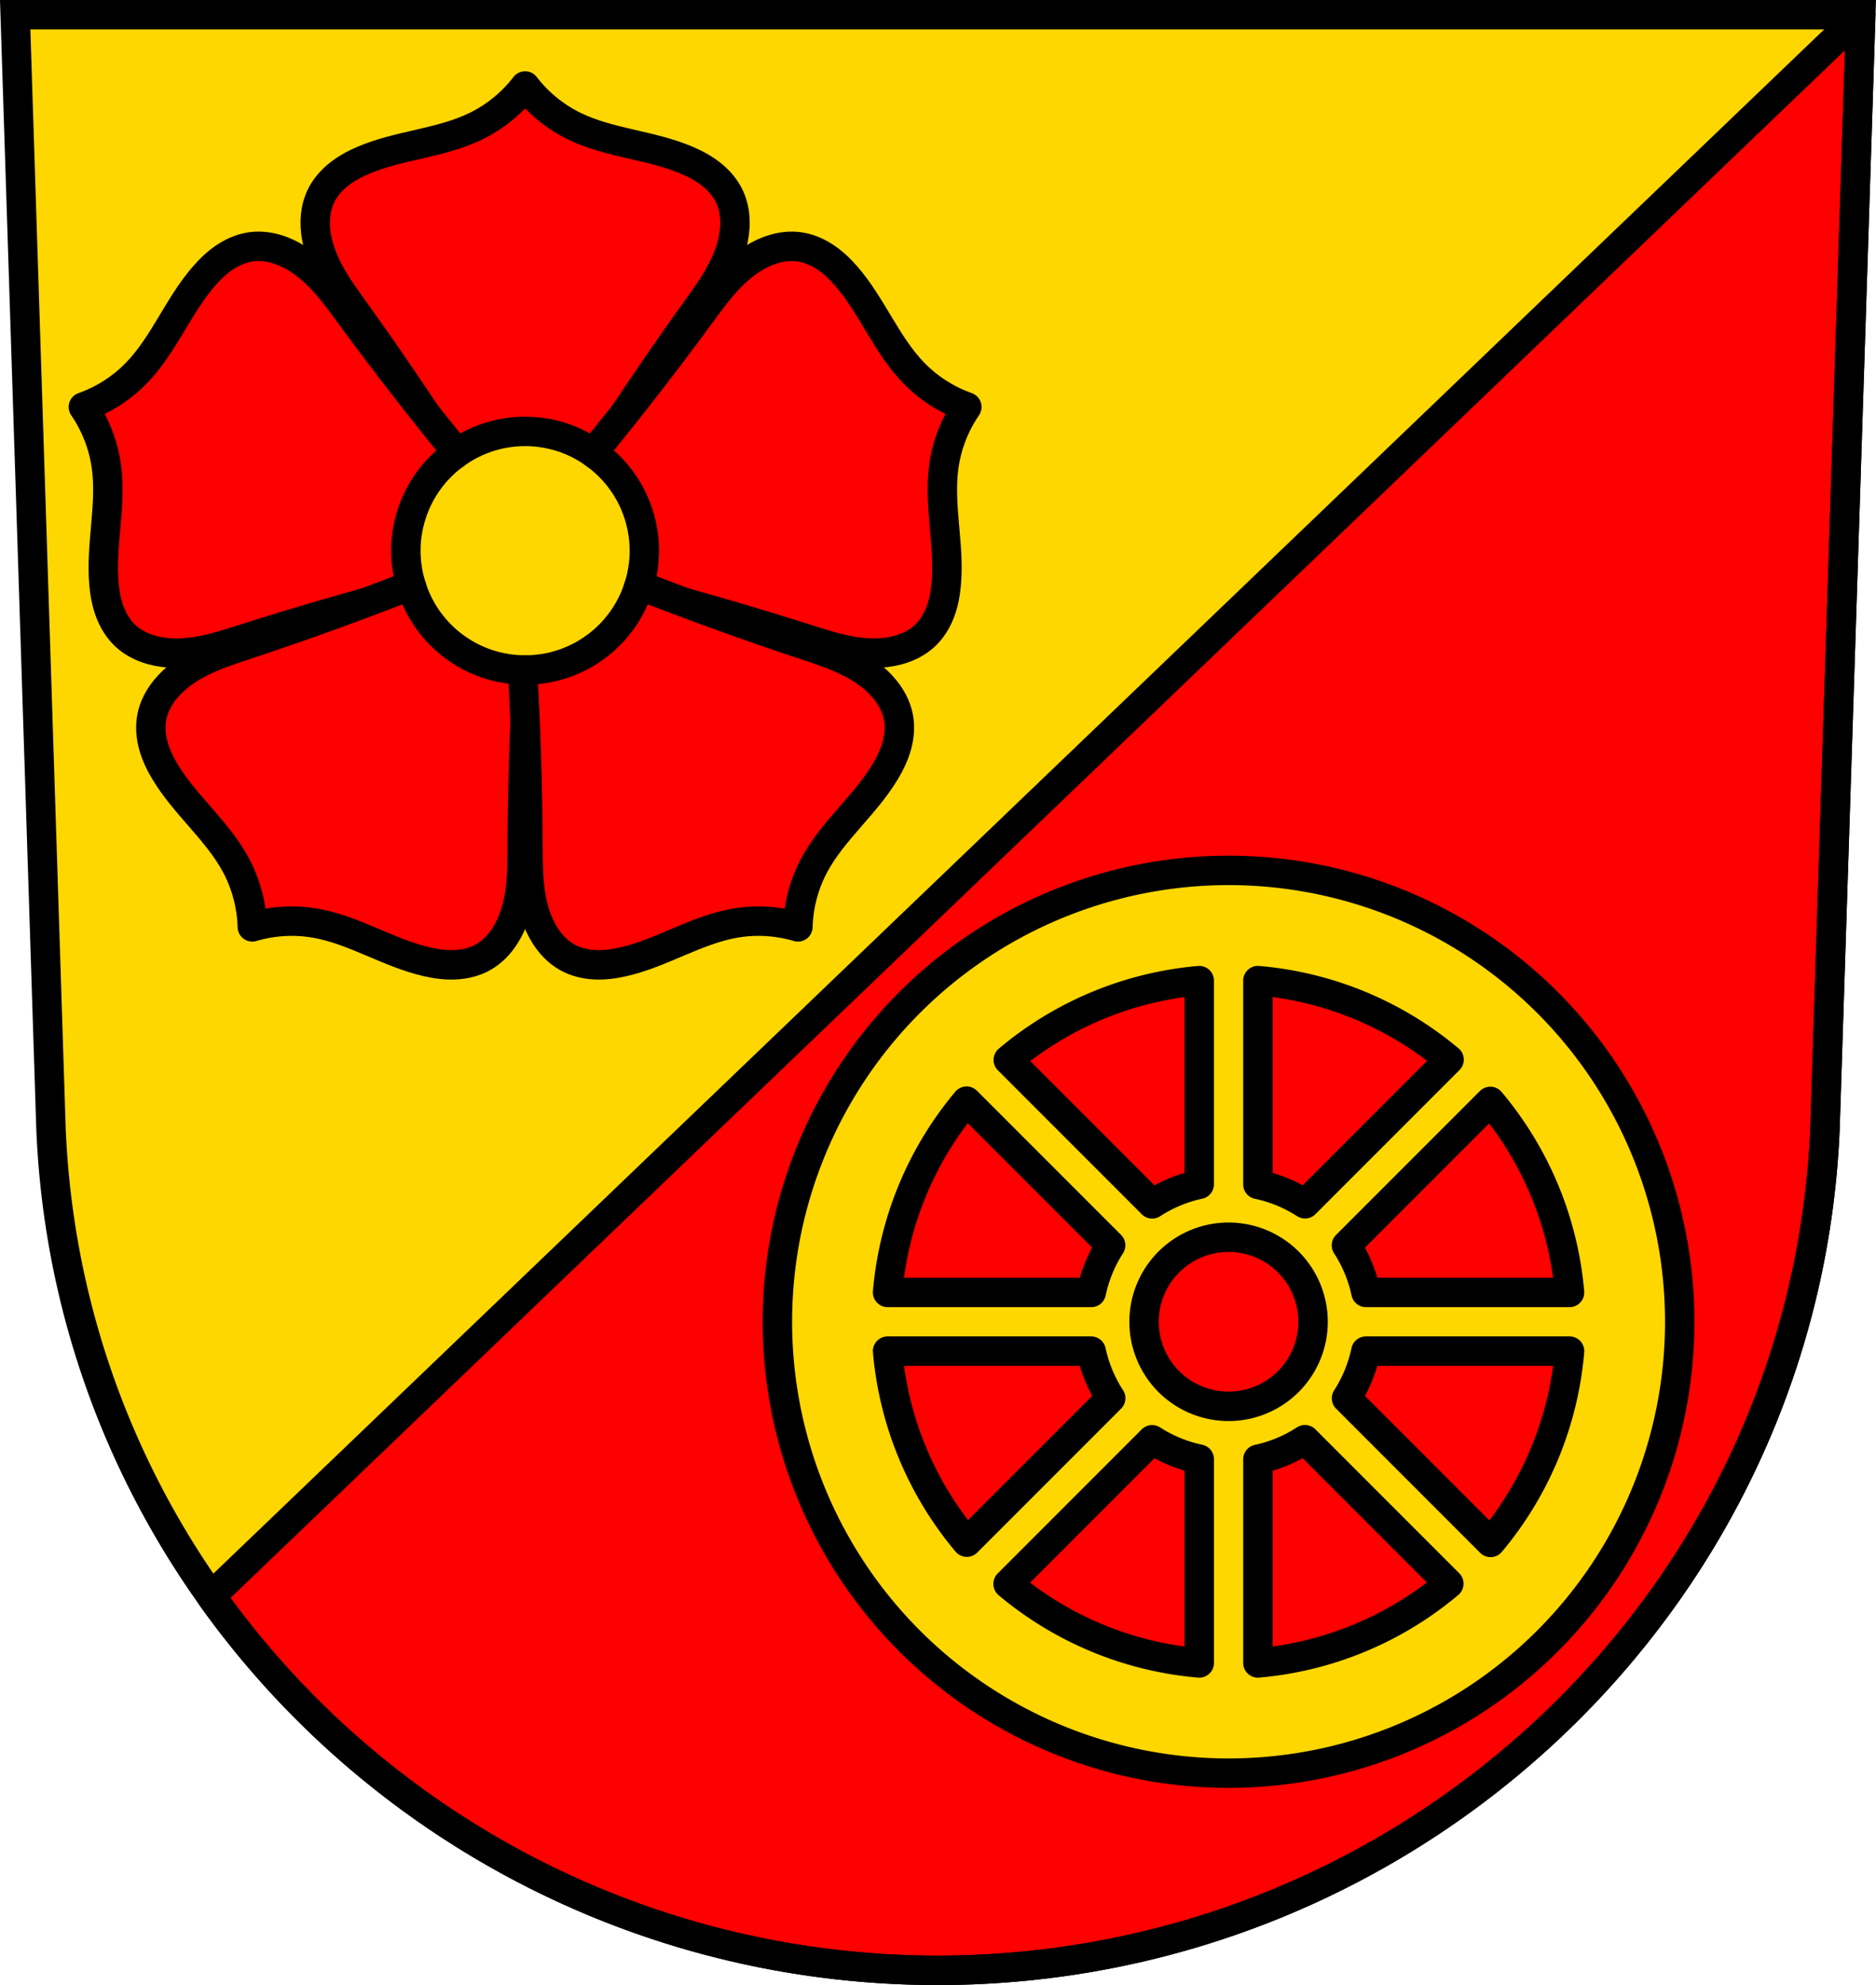 <svg xmlns="http://www.w3.org/2000/svg" width="701.33" height="741.77" viewBox="0 0 701.334 741.769"><g transform="translate(-11.02-44.621)"><g fill-rule="evenodd"><path d="m16.698 50.12l13.398 416.62c7.415 175.25 153.92 314.05 331.59 314.14 177.51-.215 324.07-139.06 331.59-314.14l13.398-416.62h-344.98z" fill="#ffd700"/><g stroke="#000" stroke-width="11"><path d="m695.65 5.5l-616.72 590.93c60.2 84.63 159.77 139.78 271.73 139.84 177.51-.215 324.07-139.06 331.59-314.14l13.398-416.62z" transform="translate(11.02 44.621)" fill="#f00" stroke-linejoin="round"/><path d="m16.698 50.12l13.398 416.62c7.415 175.25 153.92 314.05 331.59 314.14 177.51-.215 324.07-139.06 331.59-314.14l13.398-416.62h-344.98z" fill="none"/></g></g><g stroke="#000" stroke-linejoin="round" stroke-width="11"><path d="M470.313 369.857A168.665 168.665 0 0 0 301.649 538.521 168.665 168.665 0 0 0 470.313 707.187 168.665 168.665 0 0 0 638.979 538.521 168.665 168.665 0 0 0 470.313 369.857m10.967 41.188a128.026 128.026 0 0 1 71.475 29.529l-53.857 53.857a52.555 52.555 0 0 0 -17.617 -7.244v-76.14zm-21.932.004v76.1a52.555 52.555 0 0 0 -17.59 7.312l-53.793-53.791a128.026 128.026 0 0 1 71.383 -29.619zm-86.982 45.04l53.857 53.855a52.555 52.555 0 0 0 -7.242 17.617h-76.14a128.026 128.026 0 0 1 29.529 -71.473zm195.805.09a128.026 128.026 0 0 1 29.617 71.383h-76.1a52.555 52.555 0 0 0 -7.311 -17.59l53.793-53.793zm-97.857 50.758a31.591 31.591 0 0 1 31.592 31.592 31.591 31.591 0 0 1 -31.592 31.59 31.591 31.591 0 0 1 -31.59 -31.59 31.591 31.591 0 0 1 31.59 -31.592zm-127.47 42.557h76.1a52.555 52.555 0 0 0 7.312 17.59l-53.793 53.793a128.026 128.026 0 0 1 -29.617 -71.383zm178.81 0h76.14a128.026 128.026 0 0 1 -29.531 71.475l-53.855-53.857a52.555 52.555 0 0 0 7.244 -17.617zm-22.781 33.1l53.793 53.793a128.026 128.026 0 0 1 -71.381 29.617v-76.1a52.555 52.555 0 0 0 17.588 -7.311zm-57.137.027a52.555 52.555 0 0 0 17.617 7.244v76.14a128.026 128.026 0 0 1 -71.475 -29.529l53.857-53.857z" fill="#ffd700" stroke-linecap="round"/><g transform="translate(820.18)" fill="#f00" fill-rule="evenodd"><path transform="translate(11.02 44.621)" d="m-623.87 32.13c-4.858 6.333-11.205 11.517-18.381 15.01-13.226 6.441-28.626 6.998-42.16 12.773-3.304 1.41-6.496 3.137-9.289 5.396-2.793 2.259-5.184 5.071-6.68 8.338-1.589 3.471-2.126 7.366-1.916 11.178.321 5.837 2.341 11.477 5.082 16.641 2.741 5.164 6.199 9.908 9.609 14.656 12.732 17.724 24.996 35.784 36.775 54.15 2.675-2.031 5.58-3.759 8.643-5.139 3.345-1.507 6.876-2.598 10.488-3.242 2.581-.46 5.203-.691 7.824-.691 2.621 0 5.242.231 7.822.691 3.612.644 7.143 1.735 10.488 3.242 3.062 1.38 5.969 3.108 8.645 5.139 11.78-18.37 24.04-36.431 36.775-54.15 3.411-4.748 6.866-9.492 9.607-14.656 2.741-5.164 4.761-10.803 5.082-16.641.21-3.812-.327-7.707-1.916-11.178-1.496-3.266-3.886-6.079-6.68-8.338-2.793-2.259-5.983-3.986-9.287-5.396-13.53-5.775-28.932-6.333-42.16-12.773-7.176-3.494-13.521-8.679-18.379-15.01z"/><path d="m-777.99 196.7c4.52 6.578 7.487 14.218 8.59 22.12 2.034 14.57-2.199 29.387-.893 44.04.319 3.578.974 7.148 2.259 10.503 1.284 3.355 3.219 6.499 5.863 8.931 2.809 2.585 6.347 4.3 10.04 5.28 5.651 1.5 11.638 1.324 17.397.314 5.759-1.01 11.339-2.83 16.91-4.605 20.793-6.625 41.761-12.701 62.874-18.221-1.104-3.172-1.849-6.469-2.213-9.808-.398-3.647-.344-7.343.161-10.977.361-2.596.952-5.162 1.763-7.654.811-2.493 1.841-4.913 3.077-7.225 1.729-3.236 3.86-6.256 6.327-8.971 2.259-2.485 4.802-4.715 7.561-6.631-13.826-16.884-27.21-34.13-40.12-51.723-3.46-4.712-6.903-9.466-10.966-13.67-4.063-4.204-8.801-7.869-14.253-9.98-3.56-1.378-7.43-2.073-11.222-1.635-3.569.412-6.983 1.815-9.995 3.773-3.01 1.958-5.641 4.457-8 7.162-9.677 11.08-14.971 25.554-25.19 36.14-5.543 5.743-12.436 10.173-19.96 12.834z"/><path d="m-447.71 196.7c-4.52 6.578-7.487 14.218-8.59 22.12-2.034 14.57 2.199 29.387.893 44.04-.319 3.578-.974 7.148-2.259 10.503-1.284 3.355-3.219 6.499-5.863 8.931-2.809 2.585-6.347 4.3-10.04 5.28-5.651 1.5-11.638 1.324-17.397.314-5.759-1.01-11.339-2.83-16.91-4.605-20.793-6.625-41.761-12.701-62.874-18.221 1.104-3.172 1.849-6.469 2.213-9.808.398-3.647.344-7.343-.161-10.977-.361-2.596-.952-5.162-1.763-7.654-.811-2.493-1.841-4.913-3.077-7.225-1.729-3.236-3.86-6.256-6.327-8.971-2.259-2.485-4.802-4.715-7.561-6.631 13.826-16.884 27.21-34.13 40.12-51.723 3.46-4.712 6.903-9.466 10.966-13.67 4.063-4.204 8.801-7.869 14.253-9.98 3.56-1.378 7.43-2.073 11.222-1.635 3.569.412 6.983 1.815 9.995 3.773 3.01 1.958 5.641 4.457 8 7.162 9.677 11.08 14.971 25.554 25.19 36.14 5.543 5.743 12.436 10.173 19.96 12.834z"/><path d="m-714.84 390.96c7.651-2.273 15.833-2.741 23.693-1.355 14.488 2.555 27.28 11.148 41.622 14.42 3.503.799 7.1 1.276 10.688 1.088 3.588-.188 7.174-1.06 10.303-2.825 3.325-1.876 6.05-4.713 8.115-7.922 3.169-4.913 4.846-10.664 5.66-16.453.814-5.789.802-11.66.83-17.506.104-21.822.785-43.643 2.04-65.43-3.358.072-6.724-.235-10.01-.917-3.592-.745-7.092-1.935-10.393-3.536-2.359-1.143-4.617-2.496-6.739-4.04-2.122-1.539-4.107-3.266-5.925-5.154-2.545-2.642-4.762-5.6-6.585-8.784-1.668-2.915-3.01-6.02-3.979-9.236-20.323 7.95-40.856 15.365-61.57 22.23-5.549 1.84-11.132 3.65-16.384 6.22-5.251 2.57-10.198 5.948-13.886 10.484-2.408 2.962-4.262 6.429-5.01 10.172-.708 3.522-.425 7.202.51 10.671.934 3.469 2.501 6.74 4.347 9.822 7.559 12.62 19.697 22.12 26.62 35.1 3.756 7.04 5.846 14.965 6.06 22.944z"/><path d="m-510.86 390.96c-7.651-2.273-15.833-2.741-23.693-1.355-14.488 2.555-27.28 11.148-41.622 14.42-3.503.799-7.1 1.276-10.688 1.088-3.588-.188-7.174-1.06-10.303-2.825-3.325-1.876-6.05-4.713-8.115-7.922-3.169-4.913-4.846-10.664-5.66-16.453-.814-5.789-.802-11.66-.83-17.506-.104-21.822-.785-43.643-2.04-65.43 3.358.072 6.724-.235 10.01-.917 3.592-.745 7.092-1.935 10.393-3.536 2.359-1.143 4.617-2.496 6.739-4.04 2.122-1.539 4.107-3.266 5.925-5.154 2.545-2.642 4.762-5.6 6.585-8.784 1.668-2.915 3.01-6.02 3.979-9.236 20.323 7.95 40.856 15.365 61.57 22.23 5.549 1.84 11.132 3.65 16.384 6.22 5.251 2.57 10.198 5.948 13.886 10.484 2.408 2.962 4.262 6.429 5.01 10.172.708 3.522.425 7.202-.51 10.671-.934 3.469-2.501 6.74-4.347 9.822-7.559 12.62-19.697 22.12-26.62 35.1-3.756 7.04-5.846 14.965-6.06 22.944z"/></g></g></g></svg>